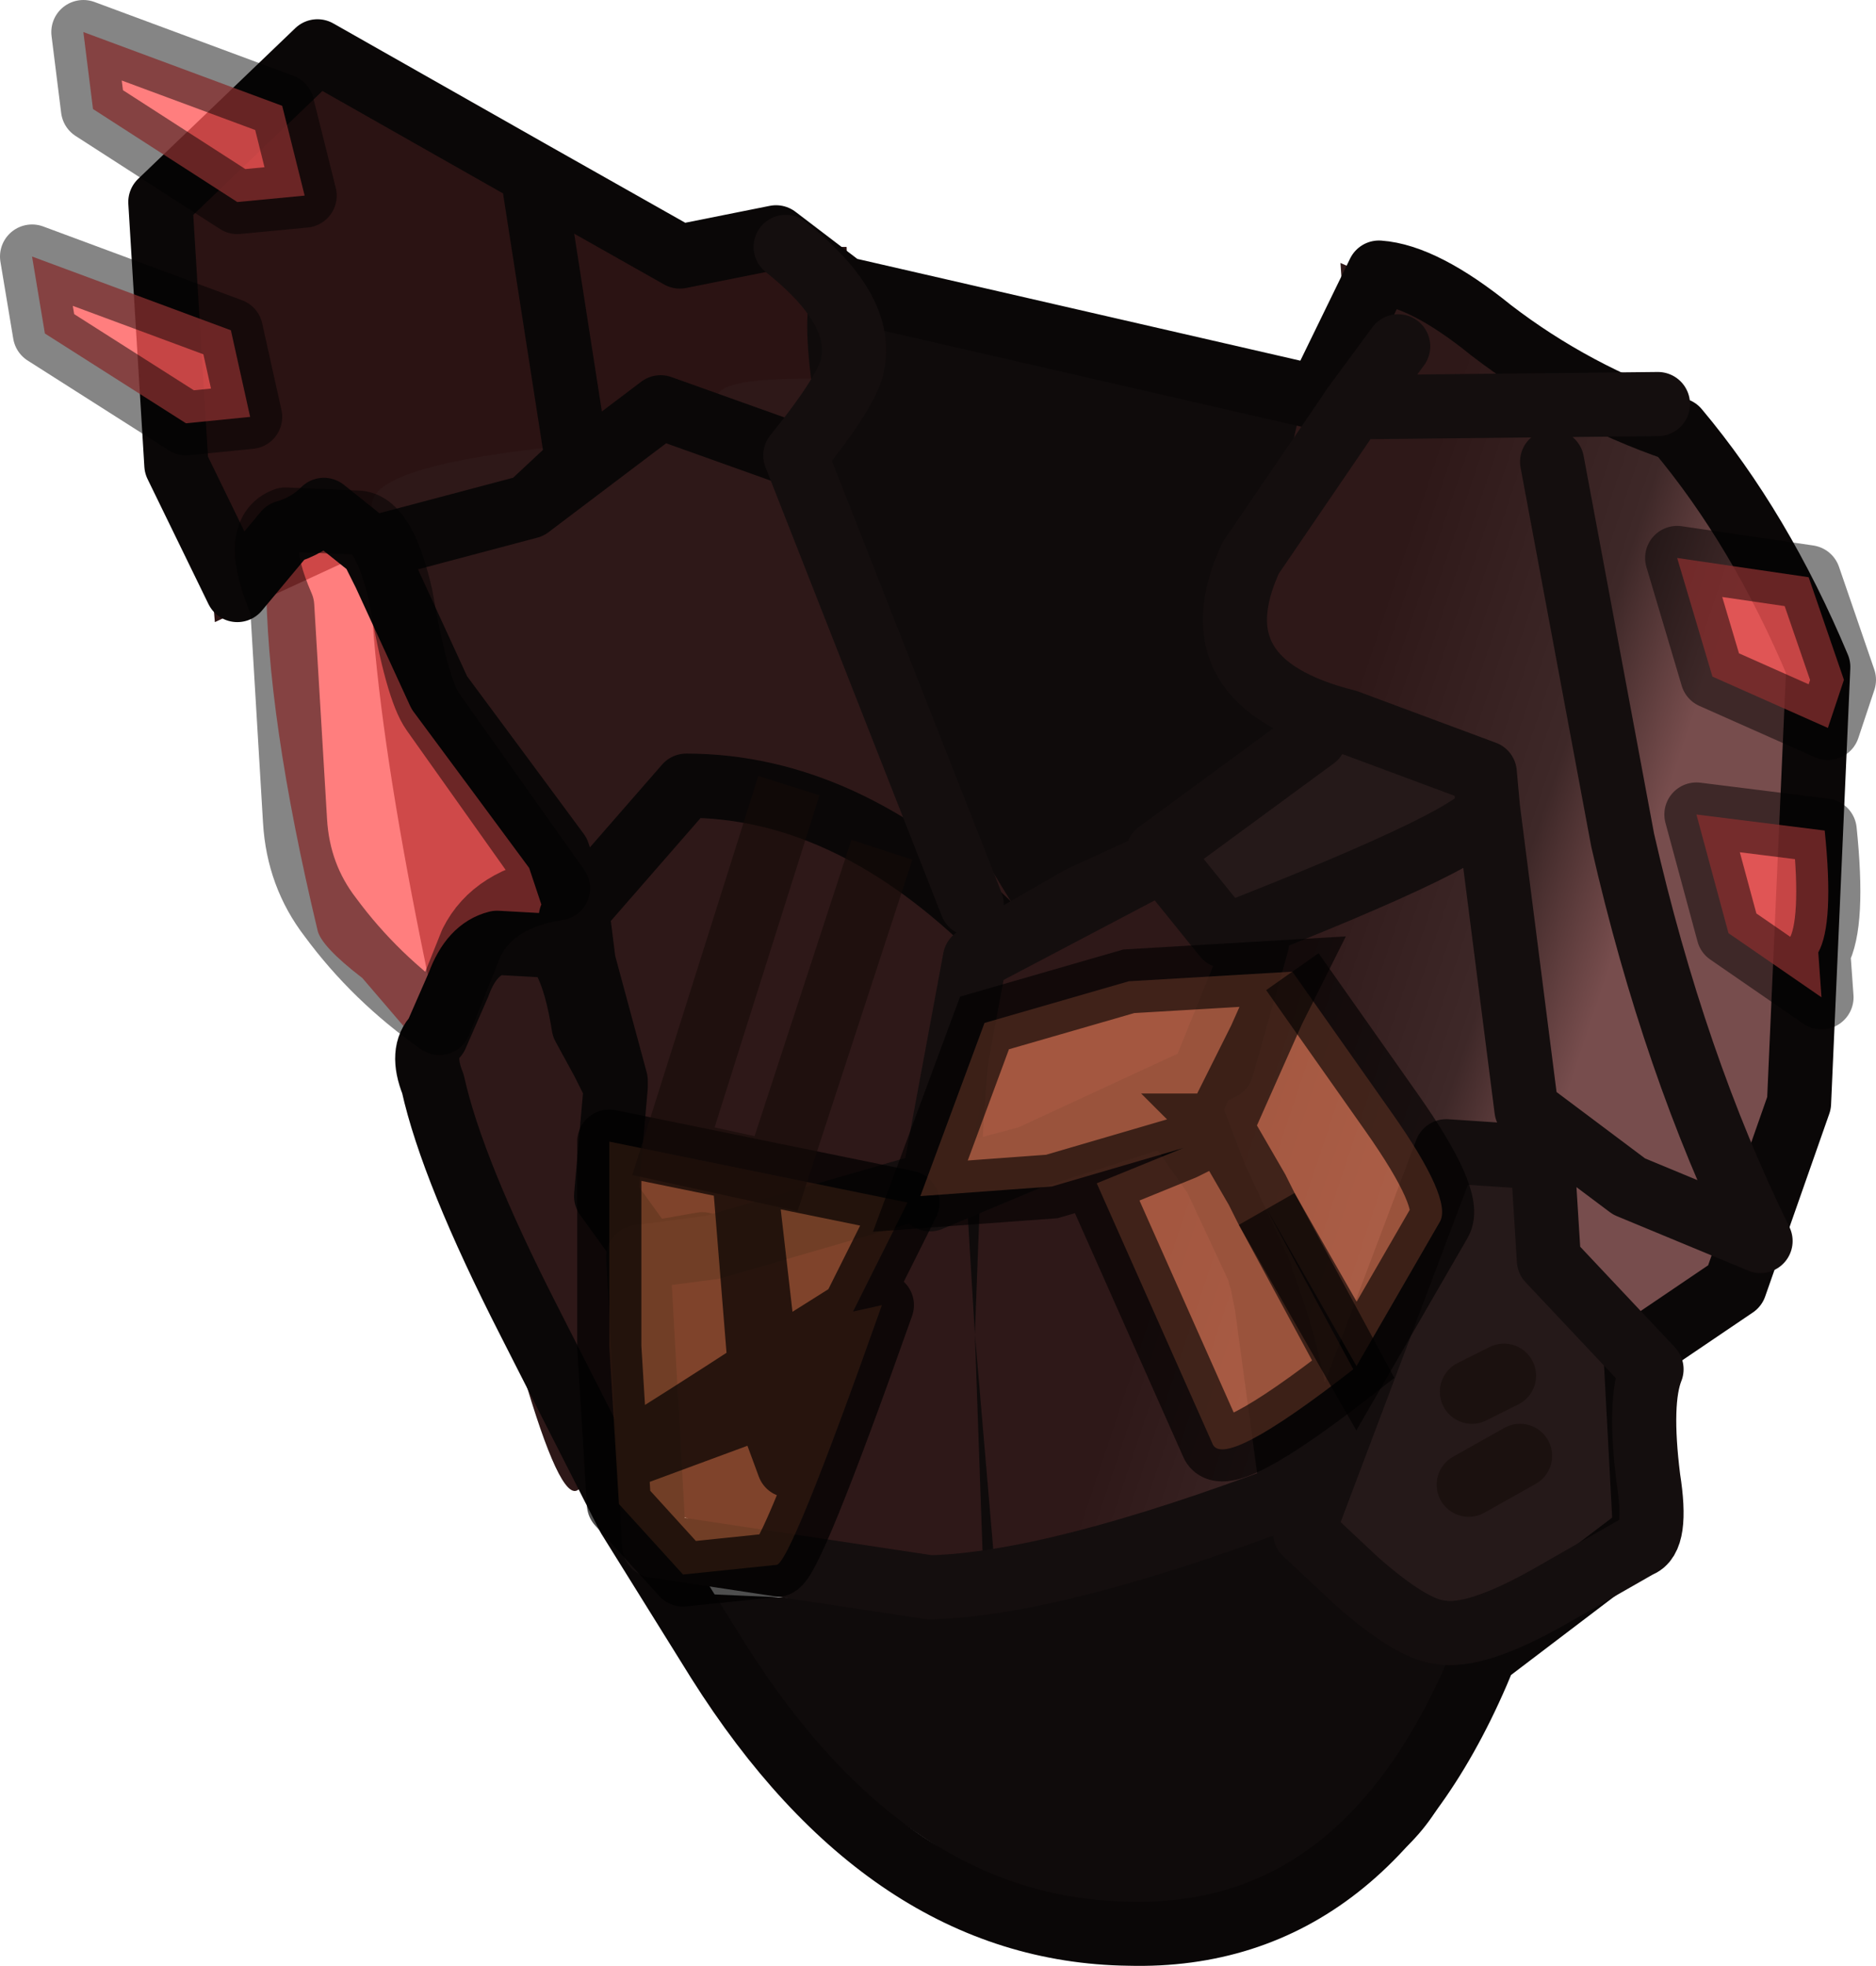 <?xml version="1.0" encoding="UTF-8" standalone="no"?>
<svg xmlns:xlink="http://www.w3.org/1999/xlink" height="30.65px" width="29.25px" xmlns="http://www.w3.org/2000/svg">
  <g transform="matrix(1.0, 0.0, 0.0, 1.0, 16.45, 32.5)">
    <path d="M-2.95 -22.05 L-4.05 -25.4 -7.15 -25.55 -13.1 -22.8 -13.55 -28.1 Q-13.95 -29.5 -12.7 -30.3 L-11.55 -31.6 -6.0 -29.0 -4.45 -28.65 -3.25 -28.65 -2.95 -22.05 -1.6 -16.8 Q-1.0 -13.95 -1.5 -14.6 -2.5 -16.1 -2.95 -22.05" fill="#2b1313" fill-rule="evenodd" stroke="none"/>
    <path d="M4.45 -28.4 L9.4 -26.2 Q11.05 -24.2 11.9 -22.1 L11.95 -20.05 11.75 -15.0 9.7 -11.8 Q5.1 -9.5 2.35 -8.6 -2.6 -6.9 -7.3 -9.6 -7.65 -7.85 -9.25 -14.9 -10.9 -22.0 -10.65 -24.65 -10.6 -25.25 -7.65 -25.55 -4.95 -25.85 -5.2 -26.15 -5.8 -26.85 -1.3 -26.45 L4.6 -26.2 4.45 -28.4" fill="url(#gradient0)" fill-rule="evenodd" stroke="none"/>
    <path d="M-10.9 -24.75 L-10.2 -23.75 -8.05 -18.95 Q-6.85 -16.05 -7.75 -17.45 L-8.85 -17.4 -9.9 -16.2 -10.8 -17.25 Q-11.45 -17.75 -11.5 -18.0 -12.3 -21.35 -12.3 -23.5 -11.5 -25.2 -10.9 -24.75" fill="#ff5858" fill-opacity="0.769" fill-rule="evenodd" stroke="none"/>
    <path d="M4.6 -21.25 L6.75 -20.05 2.7 -17.6 1.85 -19.9 4.6 -21.25 M9.3 -9.5 L7.25 -6.55 4.65 -8.3 Q4.0 -8.5 4.2 -9.2 L4.65 -10.45 6.25 -14.7 8.0 -13.45 9.3 -9.5" fill="#251919" fill-rule="evenodd" stroke="none"/>
    <path d="M-3.3 -28.25 L3.4 -26.55 Q4.35 -27.55 3.35 -24.35 2.2 -20.75 4.2 -21.85 4.35 -21.45 -0.1 -18.5 L-0.5 -18.15 Q-2.85 -21.8 -3.6 -25.4 -4.25 -28.6 -3.3 -28.25 M-1.25 -11.7 L-1.55 -16.7 Q-1.5 -17.2 -0.65 -18.0 -1.0 -17.4 -1.15 -14.35 L-1.25 -11.7 -0.9 -7.6 Q-0.85 -7.4 1.35 -8.1 L3.8 -8.8 Q7.35 -6.95 6.1 -4.55 4.85 -2.05 -0.2 -2.7 -5.35 -5.7 -5.55 -7.65 L-3.3 -7.55 -1.1 -7.45 -1.25 -11.7" fill="#0f0b0b" fill-rule="evenodd" stroke="none"/>
    <path d="M-4.05 -25.4 L-6.15 -26.15 -8.2 -24.6 -10.65 -23.95 -10.45 -23.55 -9.6 -21.7 -8.6 -20.35 -7.75 -19.2 -7.45 -18.3 -5.75 -20.25 Q-3.3 -20.25 -1.05 -18.1 M-5.5 -13.1 L-6.35 -12.95 -7.0 -13.85 -6.85 -15.55 -7.05 -15.95 -7.35 -16.5 Q-7.5 -17.45 -7.8 -17.75 L-8.7 -17.8 Q-9.1 -17.7 -9.3 -17.15 L-9.65 -16.35 Q-9.9 -16.1 -9.7 -15.6 -9.4 -14.25 -8.2 -11.9 L-6.65 -8.85 -5.25 -6.6 Q-2.6 -2.4 1.15 -2.35 4.9 -2.25 6.7 -6.7 L9.2 -8.6 9.05 -11.4 10.6 -12.45 11.6 -15.3 11.9 -22.1 Q11.0 -24.25 9.7 -25.8 8.1 -26.35 6.8 -27.35 5.75 -28.2 5.05 -28.25 L4.1 -26.3 -3.3 -28.0 -4.35 -28.8 -5.85 -28.5 -8.15 -29.8 -7.45 -25.3 -8.2 -24.6 M-8.15 -29.8 L-11.5 -31.7 -13.95 -29.35 -13.7 -25.25 -12.75 -23.3 -12.0 -24.2 Q-11.65 -24.3 -11.4 -24.55 L-10.65 -23.95 M-7.05 -15.95 L-7.35 -17.35 -7.35 -17.5 -7.55 -18.2 -7.45 -18.3 -7.35 -17.5 -6.85 -15.65 -6.85 -15.6 -6.85 -15.55 -6.85 -15.65 -7.05 -15.95 Z" fill="none" stroke="#0a0707" stroke-linecap="round" stroke-linejoin="round" stroke-width="1.0"/>
    <path d="M-4.2 -28.65 Q-3.0 -27.7 -3.15 -26.85 -3.2 -26.45 -4.05 -25.4 L-1.3 -18.4 M-1.9 -14.05 L-1.95 -13.8 -0.4 -14.45 -1.9 -14.05 -1.25 -17.55 0.4 -18.5 1.6 -19.05 -1.25 -17.55 M3.9 -8.6 L4.7 -7.85 Q5.55 -7.1 6.0 -7.05 6.55 -6.95 7.7 -7.6 L9.1 -8.4 Q9.4 -8.5 9.25 -9.45 9.1 -10.65 9.3 -11.15 L7.7 -12.85 7.6 -14.45 6.1 -14.55 3.95 -8.85 Q3.85 -11.0 3.2 -12.6 L3.2 -12.65 3.3 -12.15 3.7 -9.2 Q0.0 -7.8 -1.95 -7.75 L-6.25 -8.4 -6.5 -12.9 -5.35 -13.05 -1.9 -14.05 M4.05 -21.0 L1.6 -19.2 2.65 -17.9 Q6.75 -19.5 6.75 -19.9 L6.7 -20.45 4.55 -21.25 Q2.15 -21.85 3.05 -23.8 L4.55 -26.0 4.65 -26.15 5.35 -27.1 M4.65 -26.15 L9.4 -26.2 M7.75 -25.3 L8.85 -19.4 Q9.65 -15.9 11.0 -13.15 L8.95 -14.0 7.35 -15.2 6.75 -19.9 M-0.4 -14.45 L1.8 -15.15 2.5 -14.15 2.1 -15.2 2.3 -15.7 -0.4 -14.45 M2.3 -15.7 L3.15 -17.8 2.6 -15.85 2.3 -15.7 M2.5 -14.15 L3.2 -12.65" fill="none" stroke="#140e0e" stroke-linecap="round" stroke-linejoin="round" stroke-width="1.0"/>
    <path d="M7.25 -9.8 L6.45 -9.35" fill="none" stroke="#150c08" stroke-linecap="round" stroke-linejoin="round" stroke-opacity="0.565" stroke-width="1.0"/>
    <path d="M7.0 -11.05 L6.5 -10.8" fill="none" stroke="#150c08" stroke-linecap="round" stroke-linejoin="round" stroke-opacity="0.565" stroke-width="1.0"/>
    <path d="M11.95 -16.95 L10.5 -17.95 10.0 -19.8 12.0 -19.55 Q12.15 -18.1 11.9 -17.65 L11.95 -16.95" fill="#ff5858" fill-opacity="0.769" fill-rule="evenodd" stroke="none"/>
    <path d="M11.95 -16.95 L10.5 -17.95 10.0 -19.8 12.0 -19.55 Q12.15 -18.1 11.9 -17.65 L11.95 -16.95 Z" fill="none" stroke="#000000" stroke-linecap="round" stroke-linejoin="round" stroke-opacity="0.478" stroke-width="1.0"/>
    <path d="M12.05 -21.15 L10.25 -21.95 9.7 -23.8 11.75 -23.5 12.3 -21.9 12.05 -21.15" fill="#ff5858" fill-opacity="0.769" fill-rule="evenodd" stroke="none"/>
    <path d="M12.05 -21.15 L10.25 -21.95 9.7 -23.8 11.75 -23.5 12.3 -21.9 12.05 -21.15 Z" fill="none" stroke="#000000" stroke-linecap="round" stroke-linejoin="round" stroke-opacity="0.478" stroke-width="1.0"/>
    <path d="M-15.95 -28.5 L-12.85 -27.35 -12.55 -26.0 -13.55 -25.9 -15.75 -27.3 -15.95 -28.5" fill="#ff5858" fill-opacity="0.769" fill-rule="evenodd" stroke="none"/>
    <path d="M-15.95 -28.5 L-15.75 -27.3 -13.55 -25.9 -12.55 -26.0 -12.85 -27.35 -15.95 -28.5 Z" fill="none" stroke="#000000" stroke-linecap="round" stroke-linejoin="round" stroke-opacity="0.478" stroke-width="1.0"/>
    <path d="M-15.15 -32.0 L-12.05 -30.85 -11.7 -29.45 -12.75 -29.35 -15.0 -30.8 -15.15 -32.0" fill="#ff5858" fill-opacity="0.769" fill-rule="evenodd" stroke="none"/>
    <path d="M-15.15 -32.0 L-15.0 -30.8 -12.75 -29.35 -11.7 -29.45 -12.05 -30.85 -15.15 -32.0 Z" fill="none" stroke="#000000" stroke-linecap="round" stroke-linejoin="round" stroke-opacity="0.478" stroke-width="1.0"/>
    <path d="M-6.8 -9.05 L-6.95 -11.5 -6.95 -14.7 -2.3 -13.75 -3.15 -12.05 -2.7 -12.15 Q-4.15 -8.05 -4.35 -8.1 L-5.8 -7.95 -6.8 -9.05" fill="#d67341" fill-opacity="0.482" fill-rule="evenodd" stroke="none"/>
    <path d="M-4.15 -9.65 L-4.5 -10.6 -6.8 -9.75 Q-5.75 -10.4 -4.6 -11.15 L-4.85 -14.25 -4.5 -11.2 -3.15 -12.05 -2.3 -13.75 -6.95 -14.7 -6.95 -11.5 -6.8 -9.05 -5.8 -7.95 -4.35 -8.1 Q-4.15 -8.05 -2.7 -12.15 L-3.15 -12.05 -3.85 -10.8 -4.45 -10.45 -4.5 -11.2 -4.6 -11.15 -4.6 -10.85 -4.5 -10.6" fill="none" stroke="#000000" stroke-linecap="round" stroke-linejoin="round" stroke-opacity="0.694" stroke-width="1.0"/>
    <path d="M-2.7 -19.25 L-4.35 -14.2 -5.95 -14.55 -4.15 -20.25" fill="none" stroke="#150b08" stroke-linecap="butt" stroke-linejoin="miter-clip" stroke-miterlimit="4.0" stroke-opacity="0.58" stroke-width="1.0"/>
    <path d="M-10.2 -23.2 Q-10.45 -24.3 -10.85 -24.35 L-12.0 -24.4 Q-12.55 -24.2 -12.05 -23.05 L-11.85 -19.7 Q-11.8 -18.85 -11.3 -18.2 -10.6 -17.25 -9.6 -16.55 L-9.1 -17.8 Q-8.75 -18.5 -7.75 -18.65 L-9.7 -21.4 Q-9.95 -21.75 -10.2 -23.2 Z" fill="none" stroke="#000000" stroke-linecap="round" stroke-linejoin="round" stroke-opacity="0.478" stroke-width="1.0"/>
    <path d="M-2.1 -13.85 L-1.1 -16.55 1.15 -17.2 3.7 -17.35 5.25 -15.15 Q6.2 -13.8 6.0 -13.45 L4.7 -11.2 3.3 -13.65 4.65 -11.15 Q2.6 -9.55 2.45 -10.0 L0.65 -14.05 2.0 -14.6 -0.05 -14.0 -2.1 -13.85" fill="#ee7f5b" fill-opacity="0.612" fill-rule="evenodd" stroke="none"/>
    <path d="M3.7 -17.35 L5.25 -15.15 Q6.2 -13.8 6.0 -13.45 L4.7 -11.2 3.3 -13.65" fill="none" stroke="#000000" stroke-linecap="butt" stroke-linejoin="miter-clip" stroke-miterlimit="4.0" stroke-opacity="0.612" stroke-width="1.0"/>
    <path d="M3.3 -13.65 L4.65 -11.15 Q2.6 -9.55 2.45 -10.0 L0.65 -14.05 2.0 -14.6 -0.05 -14.0 -2.1 -13.85 -1.1 -16.55 1.15 -17.2 3.7 -17.35 3.4 -16.75 3.2 -16.3 2.6 -14.95 2.6 -14.9 3.15 -13.95 3.3 -13.65 M3.15 -13.95 L2.6 -14.9 2.0 -14.6 M2.6 -14.95 L2.55 -14.95 2.6 -14.9 M3.2 -16.3 L2.55 -15.0 2.6 -14.95" fill="none" stroke="#000000" stroke-linecap="round" stroke-linejoin="miter-clip" stroke-miterlimit="4.0" stroke-opacity="0.612" stroke-width="1.0"/>
  </g>
  <defs>
    <linearGradient gradientTransform="matrix(0.003, 0.001, -0.001, 0.003, 7.5, -22.15)" gradientUnits="userSpaceOnUse" id="gradient0" spreadMethod="pad" x1="-819.2" x2="819.2">
      <stop offset="0.0" stop-color="#2e1818"/>
      <stop offset="0.659" stop-color="#3e2828"/>
      <stop offset="1.0" stop-color="#774d4d"/>
    </linearGradient>
  </defs>
</svg>
